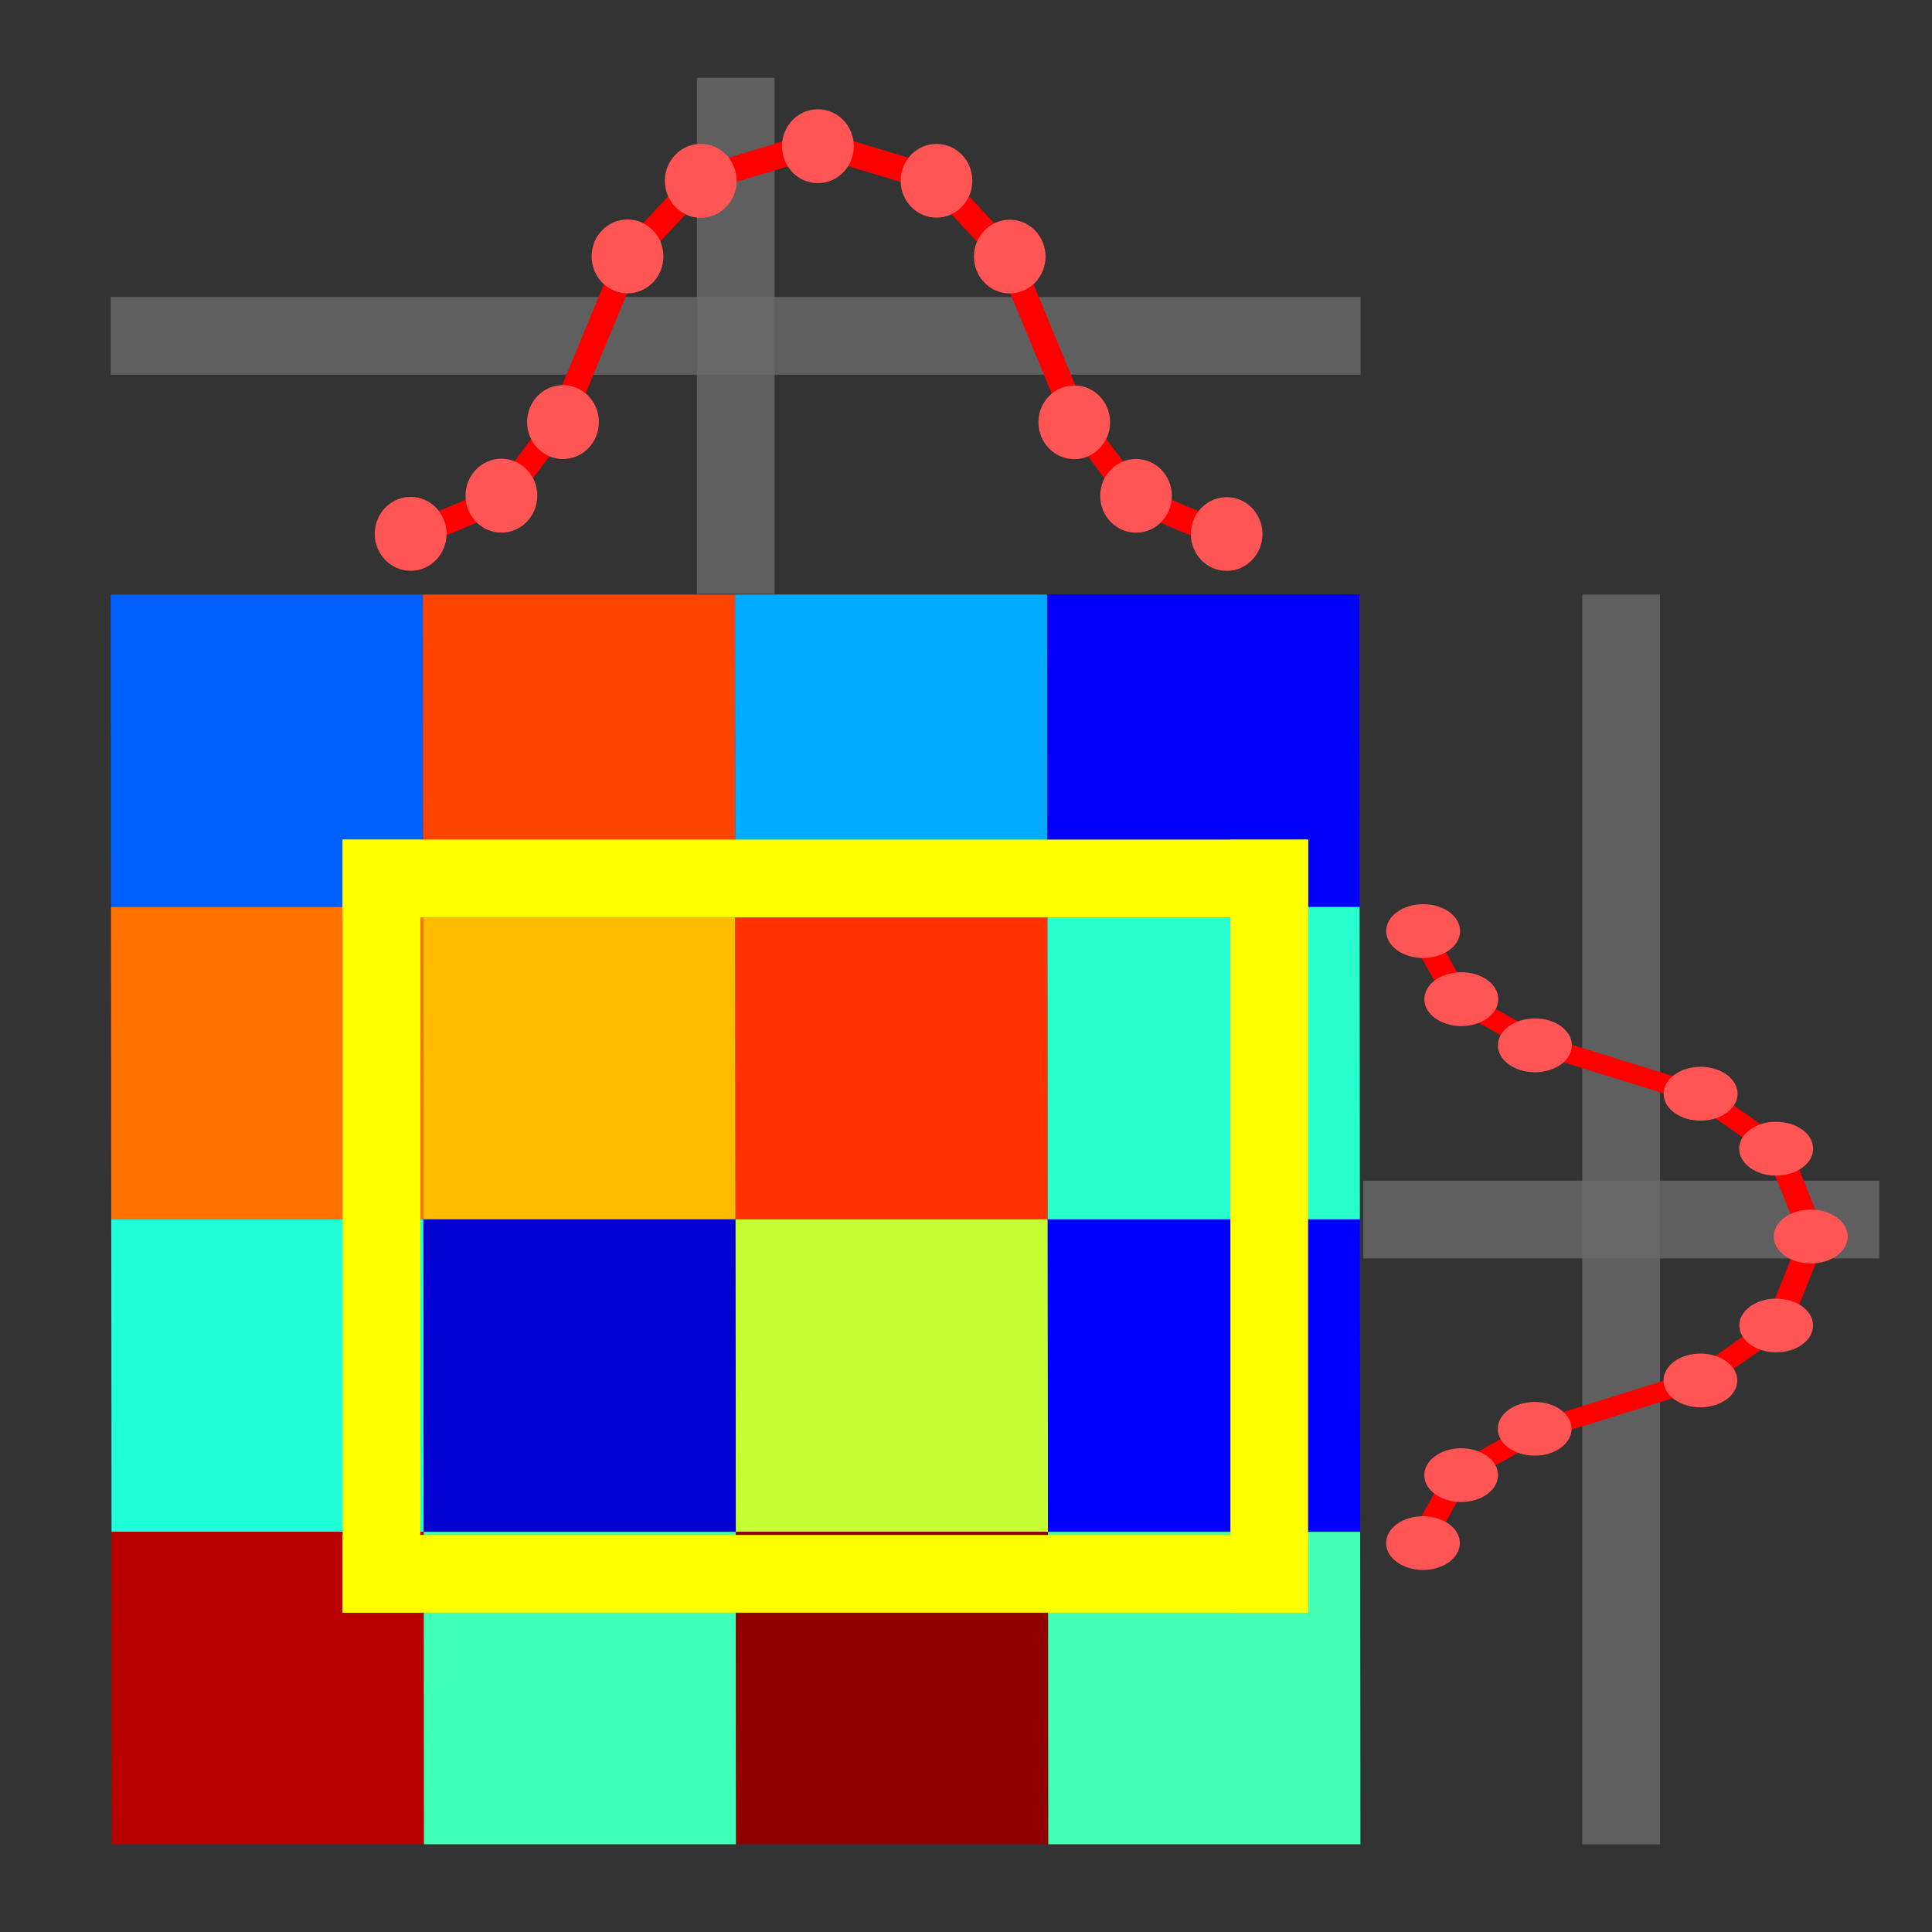 <?xml version="1.0" encoding="UTF-8" standalone="no"?>
<svg
   role="img"
   focusable="false"
   aria-hidden="true"
   viewBox="0 0 14 14"
   version="1.1"
   id="svg12"
   sodipodi:docname="profile_average.svg"
   inkscape:version="1.3.2 (091e20e, 2023-11-25, custom)"
   xmlns:inkscape="http://www.inkscape.org/namespaces/inkscape"
   xmlns:sodipodi="http://sodipodi.sourceforge.net/DTD/sodipodi-0.dtd"
   xmlns="http://www.w3.org/2000/svg"
   xmlns:svg="http://www.w3.org/2000/svg">
  <rect x="0" y="0" width="14" height="14" fill="#333333" stroke="none"/>
  <defs
     id="defs16" />
  <sodipodi:namedview
     id="namedview14"
     pagecolor="#ffffff"
     bordercolor="#000000"
     borderopacity="0.25"
     inkscape:showpageshadow="2"
     inkscape:pageopacity="0.0"
     inkscape:pagecheckerboard="0"
     inkscape:deskcolor="#d1d1d1"
     showgrid="false"
     inkscape:zoom="42.274884"
     inkscape:cx="3.1815581"
     inkscape:cy="7.2974771"
     inkscape:window-width="1920"
     inkscape:window-height="1009"
     inkscape:window-x="-8"
     inkscape:window-y="-8"
     inkscape:window-maximized="1"
     inkscape:current-layer="svg12" />
  <g
     id="g22811"
     transform="matrix(1.131,0,0.001,1.132,-2.141,1.365)">
    <rect
       style="fill:#0060ff;fill-opacity:1;stroke:none;stroke-width:0.402;stroke-opacity:1"
       id="rect10749"
       width="2"
       height="2"
       x="2.6"
       y="2.6" />
    <rect
       style="fill:#ff7200;fill-opacity:1;stroke:none;stroke-width:0.402;stroke-opacity:1"
       id="rect10749-7"
       width="2"
       height="2"
       x="2.6"
       y="4.6" />
    <rect
       style="fill:#ff4300;fill-opacity:1;stroke:none;stroke-width:0.402;stroke-opacity:1"
       id="rect10749-1"
       width="2"
       height="2"
       x="4.6"
       y="2.6" />
    <rect
       style="fill:#ffbb00;fill-opacity:1;stroke:none;stroke-width:0.402;stroke-opacity:1"
       id="rect10749-7-5"
       width="2"
       height="2"
       x="4.6"
       y="4.6" />
    <rect
       style="fill:#00acff;fill-opacity:1;stroke:none;stroke-width:0.402;stroke-opacity:1"
       id="rect10749-8"
       width="2"
       height="2"
       x="6.6"
       y="2.6" />
    <rect
       style="fill:#ff3200;fill-opacity:1;stroke:none;stroke-width:0.402;stroke-opacity:1"
       id="rect10749-7-0"
       width="2"
       height="2"
       x="6.6"
       y="4.6" />
    <rect
       style="fill:#0000fb;fill-opacity:1;stroke:none;stroke-width:0.402;stroke-opacity:1"
       id="rect10749-1-4"
       width="2"
       height="2"
       x="8.6"
       y="2.6" />
    <rect
       style="fill:#28ffcf;fill-opacity:1;stroke:none;stroke-width:0.402;stroke-opacity:1"
       id="rect10749-7-5-5"
       width="2"
       height="2"
       x="8.6"
       y="4.6" />
    <rect
       style="fill:#1fffd8;fill-opacity:1;stroke:none;stroke-width:0.402;stroke-opacity:1"
       id="rect10749-84"
       width="2"
       height="2"
       x="2.6"
       y="6.6" />
    <rect
       style="fill:#b80000;fill-opacity:1;stroke:none;stroke-width:0.402;stroke-opacity:1"
       id="rect10749-7-8"
       width="2"
       height="2"
       x="2.6"
       y="8.6" />
    <rect
       style="fill:#0000cf;fill-opacity:1;stroke:none;stroke-width:0.402;stroke-opacity:1"
       id="rect10749-1-1"
       width="2"
       height="2"
       x="4.6"
       y="6.6" />
    <rect
       style="fill:#40ffb7;fill-opacity:1;stroke:none;stroke-width:0.402;stroke-opacity:1"
       id="rect10749-7-5-4"
       width="2"
       height="2"
       x="4.6"
       y="8.6" />
    <rect
       style="fill:#c4ff33;fill-opacity:1;stroke:none;stroke-width:0.402;stroke-opacity:1"
       id="rect10749-8-8"
       width="2"
       height="2"
       x="6.6"
       y="6.6" />
    <rect
       style="fill:#910000;fill-opacity:1;stroke:none;stroke-width:0.402;stroke-opacity:1"
       id="rect10749-7-0-4"
       width="2"
       height="2"
       x="6.6"
       y="8.6" />
    <rect
       style="fill:#0000ff;fill-opacity:1;stroke:none;stroke-width:0.402;stroke-opacity:1"
       id="rect10749-1-4-3"
       width="2"
       height="2"
       x="8.6"
       y="6.6" />
    <rect
       style="fill:#44ffb3;fill-opacity:1;stroke:none;stroke-width:0.402;stroke-opacity:1"
       id="rect10749-7-5-5-3"
       width="2"
       height="2"
       x="8.6"
       y="8.6" />
  </g>
  <rect
     style="fill:#696969;fill-opacity:0.817;stroke-width:0.307"
     id="rect28089"
     width="0.563"
     height="3.739"
     x="5.05"
     y="0.564" />
  <rect
     style="fill:#696969;fill-opacity:0.817;stroke-width:0.478"
     id="rect28089-7"
     width="0.563"
     height="9.057"
     x="2.152"
     y="-9.859"
     transform="rotate(90)" />
  <g
     id="g3"
     transform="matrix(1.324,0,0,1.363,10.365,0.792)">
    <path
       style="fill:none;fill-opacity:0.817;stroke:#ff0000;stroke-width:0.136;stroke-opacity:1"
       d="m -1.111,2.254 c 0,0.032 -0.51,-0.191 -0.51,-0.191 l -0.319,-0.415 -0.367,-0.861 -0.399,-0.415 -0.654,-0.191"
       id="path32265-0" />
    <circle
       cx="2.703"
       cy="0.38"
       r="0.196"
       id="circle20-2-3"
       style="fill:#ff5555;stroke-width:0.065"
       transform="scale(-1,1)" />
    <circle
       cx="2.302"
       cy="0.783"
       r="0.196"
       id="circle22-3-1"
       style="fill:#ff5555;stroke-width:0.065"
       transform="scale(-1,1)" />
    <circle
       cx="1.949"
       cy="1.664"
       r="0.196"
       id="circle24-6-6"
       style="fill:#ff5555;stroke-width:0.065"
       transform="scale(-1,1)" />
    <circle
       cx="1.611"
       cy="2.055"
       r="0.196"
       id="circle26-0-6"
       style="fill:#ff5555;stroke-width:0.065"
       transform="scale(-1,1)" />
    <circle
       cx="1.115"
       cy="2.258"
       r="0.196"
       id="circle28-1-3"
       style="fill:#ff5555;stroke-width:0.065"
       transform="scale(-1,1)" />
    <g
       id="g2"
       transform="matrix(0.337,0,0,0.337,-6.772,-1.119)">
      <path
         style="fill:none;fill-opacity:0.817;stroke:#ff0000;stroke-width:0.402;stroke-opacity:1"
         d="m 3.525,10.006 c 0,0.095 1.514,-0.568 1.514,-0.568 L 5.985,8.208 7.073,5.653 8.255,4.423 10.195,3.856"
         id="path32265" />
      <circle
         cx="8.246"
         cy="4.449"
         r="0.583"
         id="circle20-2"
         style="fill:#ff5555;stroke-width:0.194" />
      <circle
         cx="7.056"
         cy="5.641"
         r="0.583"
         id="circle22-3"
         style="fill:#ff5555;stroke-width:0.194" />
      <circle
         cx="6.008"
         cy="8.255"
         r="0.583"
         id="circle24-6"
         style="fill:#ff5555;stroke-width:0.194" />
      <circle
         cx="5.008"
         cy="9.416"
         r="0.583"
         id="circle26-0"
         style="fill:#ff5555;stroke-width:0.194" />
      <circle
         cx="3.534"
         cy="10.018"
         r="0.583"
         id="circle28-1"
         style="fill:#ff5555;stroke-width:0.194" />
      <circle
         cx="10.148"
         cy="3.903"
         r="0.583"
         id="circle28-1-2"
         style="fill:#ff5555;stroke-width:0.194" />
    </g>
  </g>
  <rect
     style="fill:#696969;fill-opacity:0.817;stroke-width:0.307"
     id="rect28089-72"
     width="0.563"
     height="3.739"
     x="8.556"
     y="-13.618"
     transform="rotate(90)" />
  <rect
     style="fill:#696969;fill-opacity:0.817;stroke-width:0.478"
     id="rect28089-7-2"
     width="0.563"
     height="9.057"
     x="-12.029"
     y="-13.365"
     transform="scale(-1)" />
  <g
     id="g3-4"
     transform="matrix(0,0.993,-1.363,0,13.389,12.289)">
    <path
       style="fill:none;fill-opacity:0.817;stroke:#ff0000;stroke-width:0.136;stroke-opacity:1"
       d="m -1.111,2.254 c 0,0.032 -0.51,-0.191 -0.51,-0.191 l -0.319,-0.415 -0.367,-0.861 -0.399,-0.415 -0.654,-0.191"
       id="path32265-0-7" />
    <circle
       cx="2.703"
       cy="0.38"
       r="0.196"
       id="circle20-2-3-5"
       style="fill:#ff5555;stroke-width:0.065"
       transform="scale(-1,1)" />
    <circle
       cx="2.302"
       cy="0.783"
       r="0.196"
       id="circle22-3-1-3"
       style="fill:#ff5555;stroke-width:0.065"
       transform="scale(-1,1)" />
    <circle
       cx="1.949"
       cy="1.664"
       r="0.196"
       id="circle24-6-6-5"
       style="fill:#ff5555;stroke-width:0.065"
       transform="scale(-1,1)" />
    <circle
       cx="1.611"
       cy="2.055"
       r="0.196"
       id="circle26-0-6-3"
       style="fill:#ff5555;stroke-width:0.065"
       transform="scale(-1,1)" />
    <circle
       cx="1.115"
       cy="2.258"
       r="0.196"
       id="circle28-1-3-4"
       style="fill:#ff5555;stroke-width:0.065"
       transform="scale(-1,1)" />
    <g
       id="g2-7"
       transform="matrix(0.337,0,0,0.337,-6.772,-1.119)">
      <path
         style="fill:none;fill-opacity:0.817;stroke:#ff0000;stroke-width:0.402;stroke-opacity:1"
         d="m 3.525,10.006 c 0,0.095 1.514,-0.568 1.514,-0.568 L 5.985,8.208 7.073,5.653 8.255,4.423 10.195,3.856"
         id="path32265-8" />
      <circle
         cx="8.246"
         cy="4.449"
         r="0.583"
         id="circle20-2-6"
         style="fill:#ff5555;stroke-width:0.194" />
      <circle
         cx="7.056"
         cy="5.641"
         r="0.583"
         id="circle22-3-9"
         style="fill:#ff5555;stroke-width:0.194" />
      <circle
         cx="6.008"
         cy="8.255"
         r="0.583"
         id="circle24-6-66"
         style="fill:#ff5555;stroke-width:0.194" />
      <circle
         cx="5.008"
         cy="9.416"
         r="0.583"
         id="circle26-0-3"
         style="fill:#ff5555;stroke-width:0.194" />
      <circle
         cx="3.534"
         cy="10.018"
         r="0.583"
         id="circle28-1-8"
         style="fill:#ff5555;stroke-width:0.194" />
      <circle
         cx="10.148"
         cy="3.903"
         r="0.583"
         id="circle28-1-2-8"
         style="fill:#ff5555;stroke-width:0.194" />
    </g>
  </g>
  <g
     id="g6"
     transform="translate(1.064,0.426)">
    <g
       id="g1"
       transform="translate(-0.946,-0.166)">
      <rect
         style="fill:#ffff00;fill-opacity:1;stroke-width:0.376"
         id="rect28089-9"
         width="0.563"
         height="5.6"
         x="2.365"
         y="5.825" />
      <rect
         style="fill:#ffff00;fill-opacity:1;stroke-width:0.42"
         id="rect28089-7-8"
         width="0.563"
         height="6.996"
         x="10.863"
         y="-9.361"
         transform="rotate(90)" />
    </g>
    <g
       id="g2-0"
       transform="rotate(180,5.39,8.542)">
      <rect
         style="fill:#ffff00;fill-opacity:1;stroke-width:0.376"
         id="rect28089-9-7"
         width="0.563"
         height="5.6"
         x="2.365"
         y="5.825" />
      <rect
         style="fill:#ffff00;fill-opacity:1;stroke-width:0.42"
         id="rect28089-7-8-7"
         width="0.563"
         height="6.996"
         x="10.863"
         y="-9.361"
         transform="rotate(90)" />
    </g>
  </g>
</svg>
